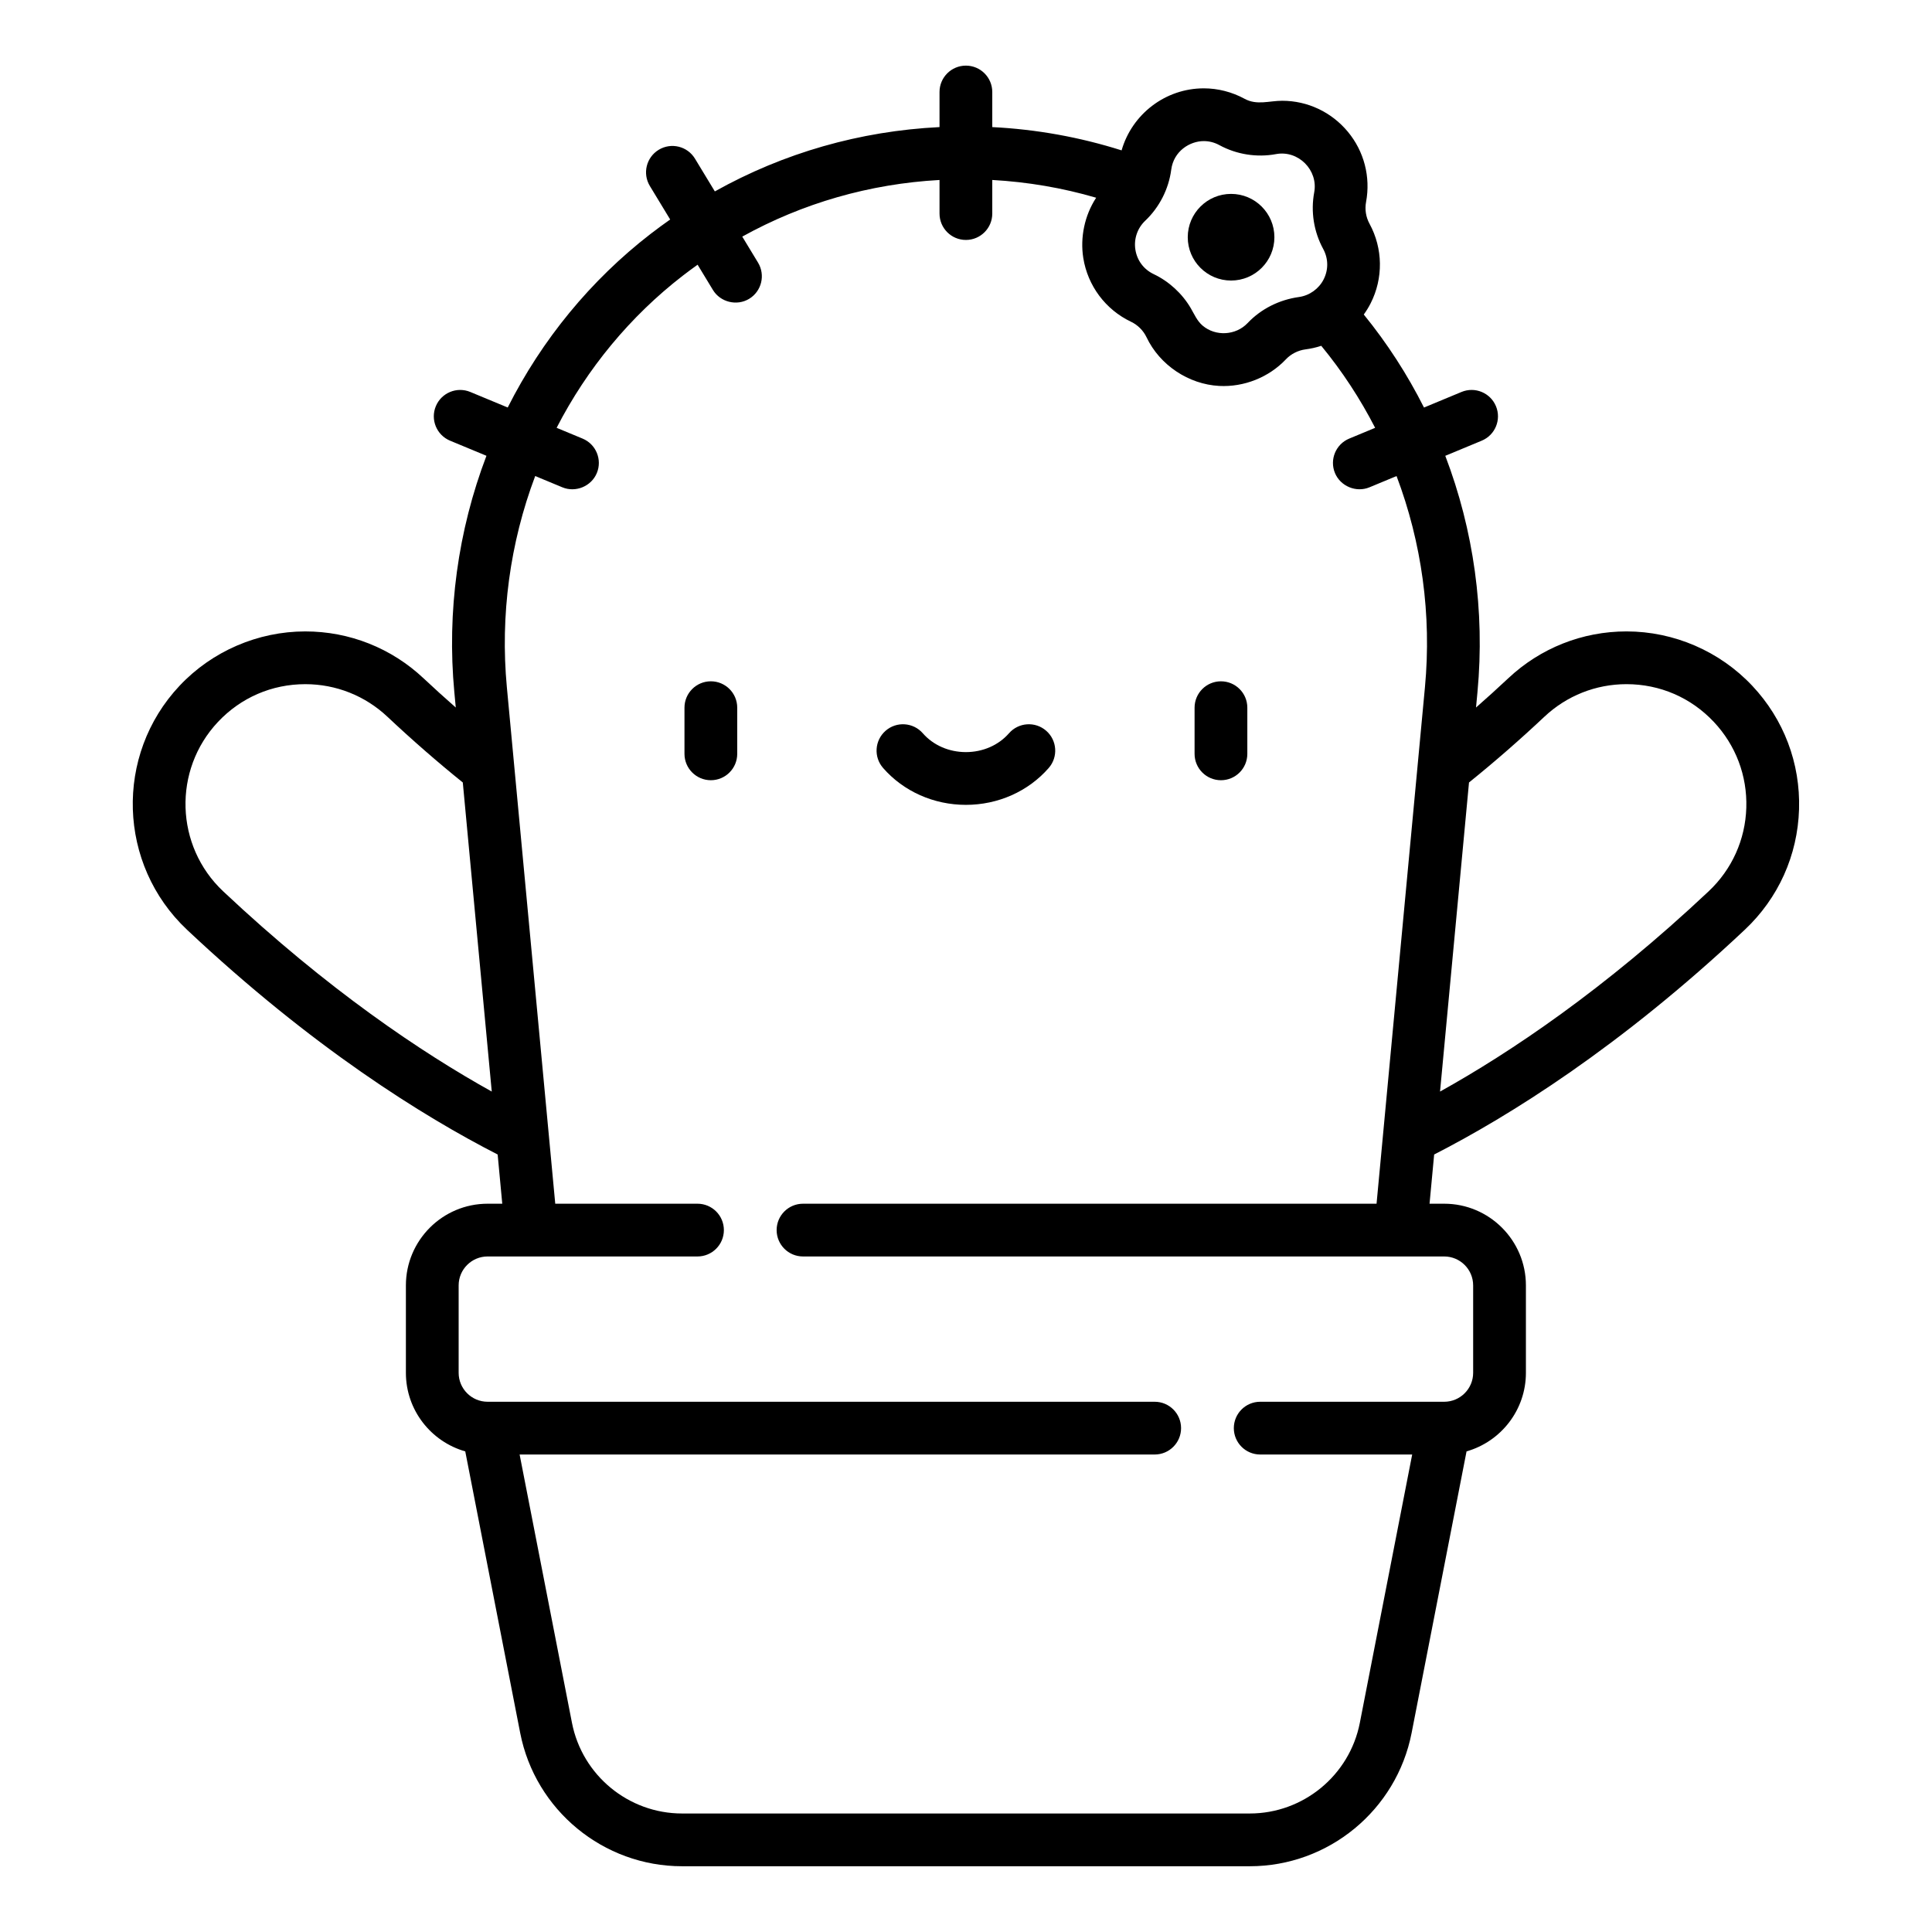 <?xml version="1.0"?>
<svg xmlns="http://www.w3.org/2000/svg" xmlns:xlink="http://www.w3.org/1999/xlink" version="1.1" id="Capa_1" x="0px" y="0px" viewBox="0 0 512.001 512.001" style="enable-background:new 0 0 512.001 512.001;" xml:space="preserve" width="512px" height="512px" class=""><g transform="matrix(0.932 0 0 0.932 17.391 17.391)"><g>
	<g>
		<path d="M183.468,175.067c-4.142,0-7.5,3.358-7.5,7.5v13.125c0,4.142,3.358,7.5,7.5,7.5c4.142,0,7.5-3.358,7.5-7.5v-13.125    C190.968,178.425,187.61,175.067,183.468,175.067z" data-original="#000000" class="active-path" fill="#000000"/>
	</g>
</g><g>
	<g>
		<path d="M328.513,175.068c-4.142,0-7.5,3.358-7.5,7.5v13.125c0,4.141,3.358,7.5,7.5,7.5c4.142,0,7.5-3.358,7.5-7.5v-13.125    C336.013,178.426,332.655,175.068,328.513,175.068z" data-original="#000000" class="active-path" fill="#000000"/>
	</g>
</g><g>
	<g>
		<path d="M278.825,189.133c-3.119-2.727-7.857-2.408-10.583,0.71c-2.975,3.403-7.44,5.355-12.252,5.355    c-4.812,0-9.278-1.952-12.252-5.355c-2.726-3.119-7.464-3.437-10.583-0.711c-3.119,2.726-3.437,7.464-0.711,10.583    c5.824,6.662,14.406,10.484,23.546,10.484s17.723-3.821,23.546-10.483C282.262,196.597,281.944,191.86,278.825,189.133z" data-original="#000000" class="active-path" fill="#000000"/>
	</g>
</g><g>
	<g>
		<circle cx="331.392" cy="48.792" r="12.319" data-original="#000000" class="active-path" fill="#000000"/>
	</g>
</g><g>
	<g>
		<path d="M479.582,176.332c-9.237-9.82-22.27-15.452-35.756-15.452c-12.542,0-24.482,4.735-33.622,13.333    c-3.016,2.837-6.08,5.598-9.162,8.307l0.411-4.388c2.161-23.065-1.093-46.071-9.15-67.184l10.359-4.302    c3.826-1.588,5.639-5.978,4.05-9.803c-1.588-3.825-5.977-5.639-9.803-4.049l-10.661,4.428    c-4.719-9.376-10.446-18.253-17.122-26.451c0.716-0.996,1.371-2.045,1.937-3.157c3.643-7.149,3.526-15.624-0.312-22.67    c-1.022-1.876-1.369-4.066-0.977-6.166c1.332-7.131-0.558-14.414-5.183-19.982c-4.647-5.595-11.449-8.805-18.661-8.805    c-3.71,0-7.188,1.352-10.688-0.556c-3.576-1.948-7.591-2.977-11.609-2.977c-10.954,0-20.424,7.373-23.373,17.639    c-11.911-3.77-24.224-5.987-36.772-6.618V7.5c0-4.142-3.358-7.5-7.5-7.5c-4.142,0-7.5,3.358-7.5,7.5v9.978    c-22.665,1.125-44.339,7.349-63.887,18.289l-5.65-9.315c-2.147-3.542-6.76-4.671-10.302-2.523s-4.671,6.76-2.523,10.302    l5.775,9.522c-1.888,1.325-3.754,2.693-5.592,4.113c-16.975,13.122-30.876,30.052-40.603,49.347l-10.638-4.418    c-3.824-1.588-8.215,0.224-9.803,4.049c-1.589,3.826,0.224,8.215,4.05,9.803l10.343,4.296    c-8.109,21.271-11.271,44.378-9.134,67.19l0.411,4.387c-3.081-2.708-6.144-5.468-9.161-8.306    c-9.139-8.598-21.08-13.333-33.622-13.333c-13.486,0-26.519,5.632-35.756,15.452c-18.542,19.712-17.591,50.834,2.121,69.376    c35.543,33.436,67.068,53.027,88.327,63.912l1.311,13.991h-4.172c-12.809,0-23.23,10.421-23.23,23.231v24.851    c0,10.607,7.148,19.57,16.879,22.341l15.619,80.05c4.286,21.97,23.644,37.916,46.028,37.916h161.42    c22.384,0,41.741-15.946,46.028-37.916l15.619-80.05c9.73-2.771,16.879-11.734,16.879-22.341v-24.851    c0-12.81-10.421-23.231-23.23-23.231h-4.172l1.311-13.991c21.259-10.885,52.784-30.477,88.327-63.912    c9.549-8.982,15.028-21.146,15.429-34.25C493.29,198.355,488.564,185.881,479.582,176.332z M44.797,234.783    c-13.687-12.875-14.348-34.486-1.472-48.173c6.508-6.919,15.327-10.729,24.83-10.729c8.708,0,16.998,3.288,23.344,9.258    c6.993,6.578,14.192,12.856,21.436,18.696l8.234,87.888C101.325,280.683,74.586,262.806,44.797,234.783z M306.979,44.103    c4.026-3.809,6.681-9.022,7.397-14.518c0.687-5.278,5.284-8.127,9.259-8.127c1.542,0,3.033,0.387,4.435,1.15    c4.87,2.652,10.643,3.567,16.094,2.549c6.347-1.186,12.045,4.558,10.868,10.868c-1.023,5.481-0.118,11.197,2.549,16.094    c1.492,2.74,1.536,5.906,0.119,8.685c-1.362,2.673-4.024,4.575-6.994,4.989c-5.561,0.773-10.749,3.326-14.622,7.417    c-3.331,3.519-9.075,3.861-12.781,0.723c-1.572-1.331-2.355-3.233-3.374-4.97c-2.437-4.157-6.19-7.61-10.546-9.679    c-2.818-1.339-4.714-3.875-5.202-6.957C303.701,49.294,304.748,46.214,306.979,44.103z M391.995,338.612    c4.538,0,8.23,3.692,8.23,8.231v24.851c0,4.539-3.692,8.231-8.23,8.231h-52.322c-4.142,0-7.5,3.358-7.5,7.5    c0,4.142,3.358,7.5,7.5,7.5h43.217l-14.884,76.288C365.09,486.155,351.924,497,336.7,497H175.28    c-15.224,0-28.39-10.845-31.305-25.788l-14.885-76.288h180.583c4.142,0,7.5-3.358,7.5-7.5c0-4.142-3.358-7.5-7.5-7.5H119.985    c-4.538,0-8.23-3.692-8.23-8.231v-24.851c0-4.539,3.692-8.231,8.23-8.231h59.688c4.142,0,7.5-3.358,7.5-7.5    c0-4.142-3.358-7.5-7.5-7.5h-40.45c0,0-1.829-19.522-1.829-19.525l-9.717-103.715l-2.215-23.639    c-1.909-20.381,0.883-41.018,8.06-60.034l7.72,3.206c3.776,1.568,8.234-0.273,9.803-4.049c1.589-3.826-0.224-8.215-4.05-9.803    l-7.382-3.066c8.694-16.895,20.956-31.723,35.872-43.254c1.388-1.073,2.795-2.112,4.216-3.124c0,0,4.35,7.173,4.354,7.178    c2.119,3.494,6.81,4.642,10.302,2.523c3.542-2.147,4.671-6.76,2.523-10.302l-4.482-7.39c17.198-9.528,36.211-15.001,56.093-16.102    v9.552c0,4.142,3.358,7.5,7.5,7.5c4.142,0,7.5-3.358,7.5-7.5v-9.555c10.053,0.563,19.938,2.24,29.538,5.05    c-0.017,0.026-0.03,0.054-0.047,0.08c-3.227,4.957-4.541,11.187-3.616,17.031c1.255,7.925,6.331,14.712,13.577,18.157    c1.919,0.912,3.502,2.496,4.415,4.415c3.755,7.898,11.932,13.375,20.674,13.834c7.022,0.369,14.086-2.435,18.926-7.537    c0.007-0.007,0.014-0.014,0.021-0.021c1.419-1.52,3.457-2.56,5.563-2.834c1.522-0.198,3.038-0.534,4.496-1.017    c5.953,7.224,11.071,15.054,15.319,23.322l-7.369,3.061c-3.826,1.588-5.639,5.977-4.05,9.803c1.565,3.769,6.044,5.611,9.803,4.05    l7.707-3.201c7.132,18.871,10.005,39.419,8.073,60.028l-2.111,22.53c0,0-9.821,104.824-9.821,104.828l-1.829,19.522H209.673    c-4.142,0-7.5,3.358-7.5,7.5c0,4.142,3.358,7.499,7.5,7.499H391.995z M477.897,211.001c-0.278,9.099-4.083,17.545-10.713,23.782    c-29.789,28.022-56.527,45.899-76.372,56.939l8.234-87.888c7.249-5.843,14.448-12.122,21.437-18.696    c6.346-5.97,14.636-9.258,23.343-9.258c9.503,0,18.322,3.811,24.83,10.729C474.893,193.239,478.175,201.902,477.897,211.001z" data-original="#000000" class="active-path" fill="#000000"/>
	</g>
</g></g> </svg>
